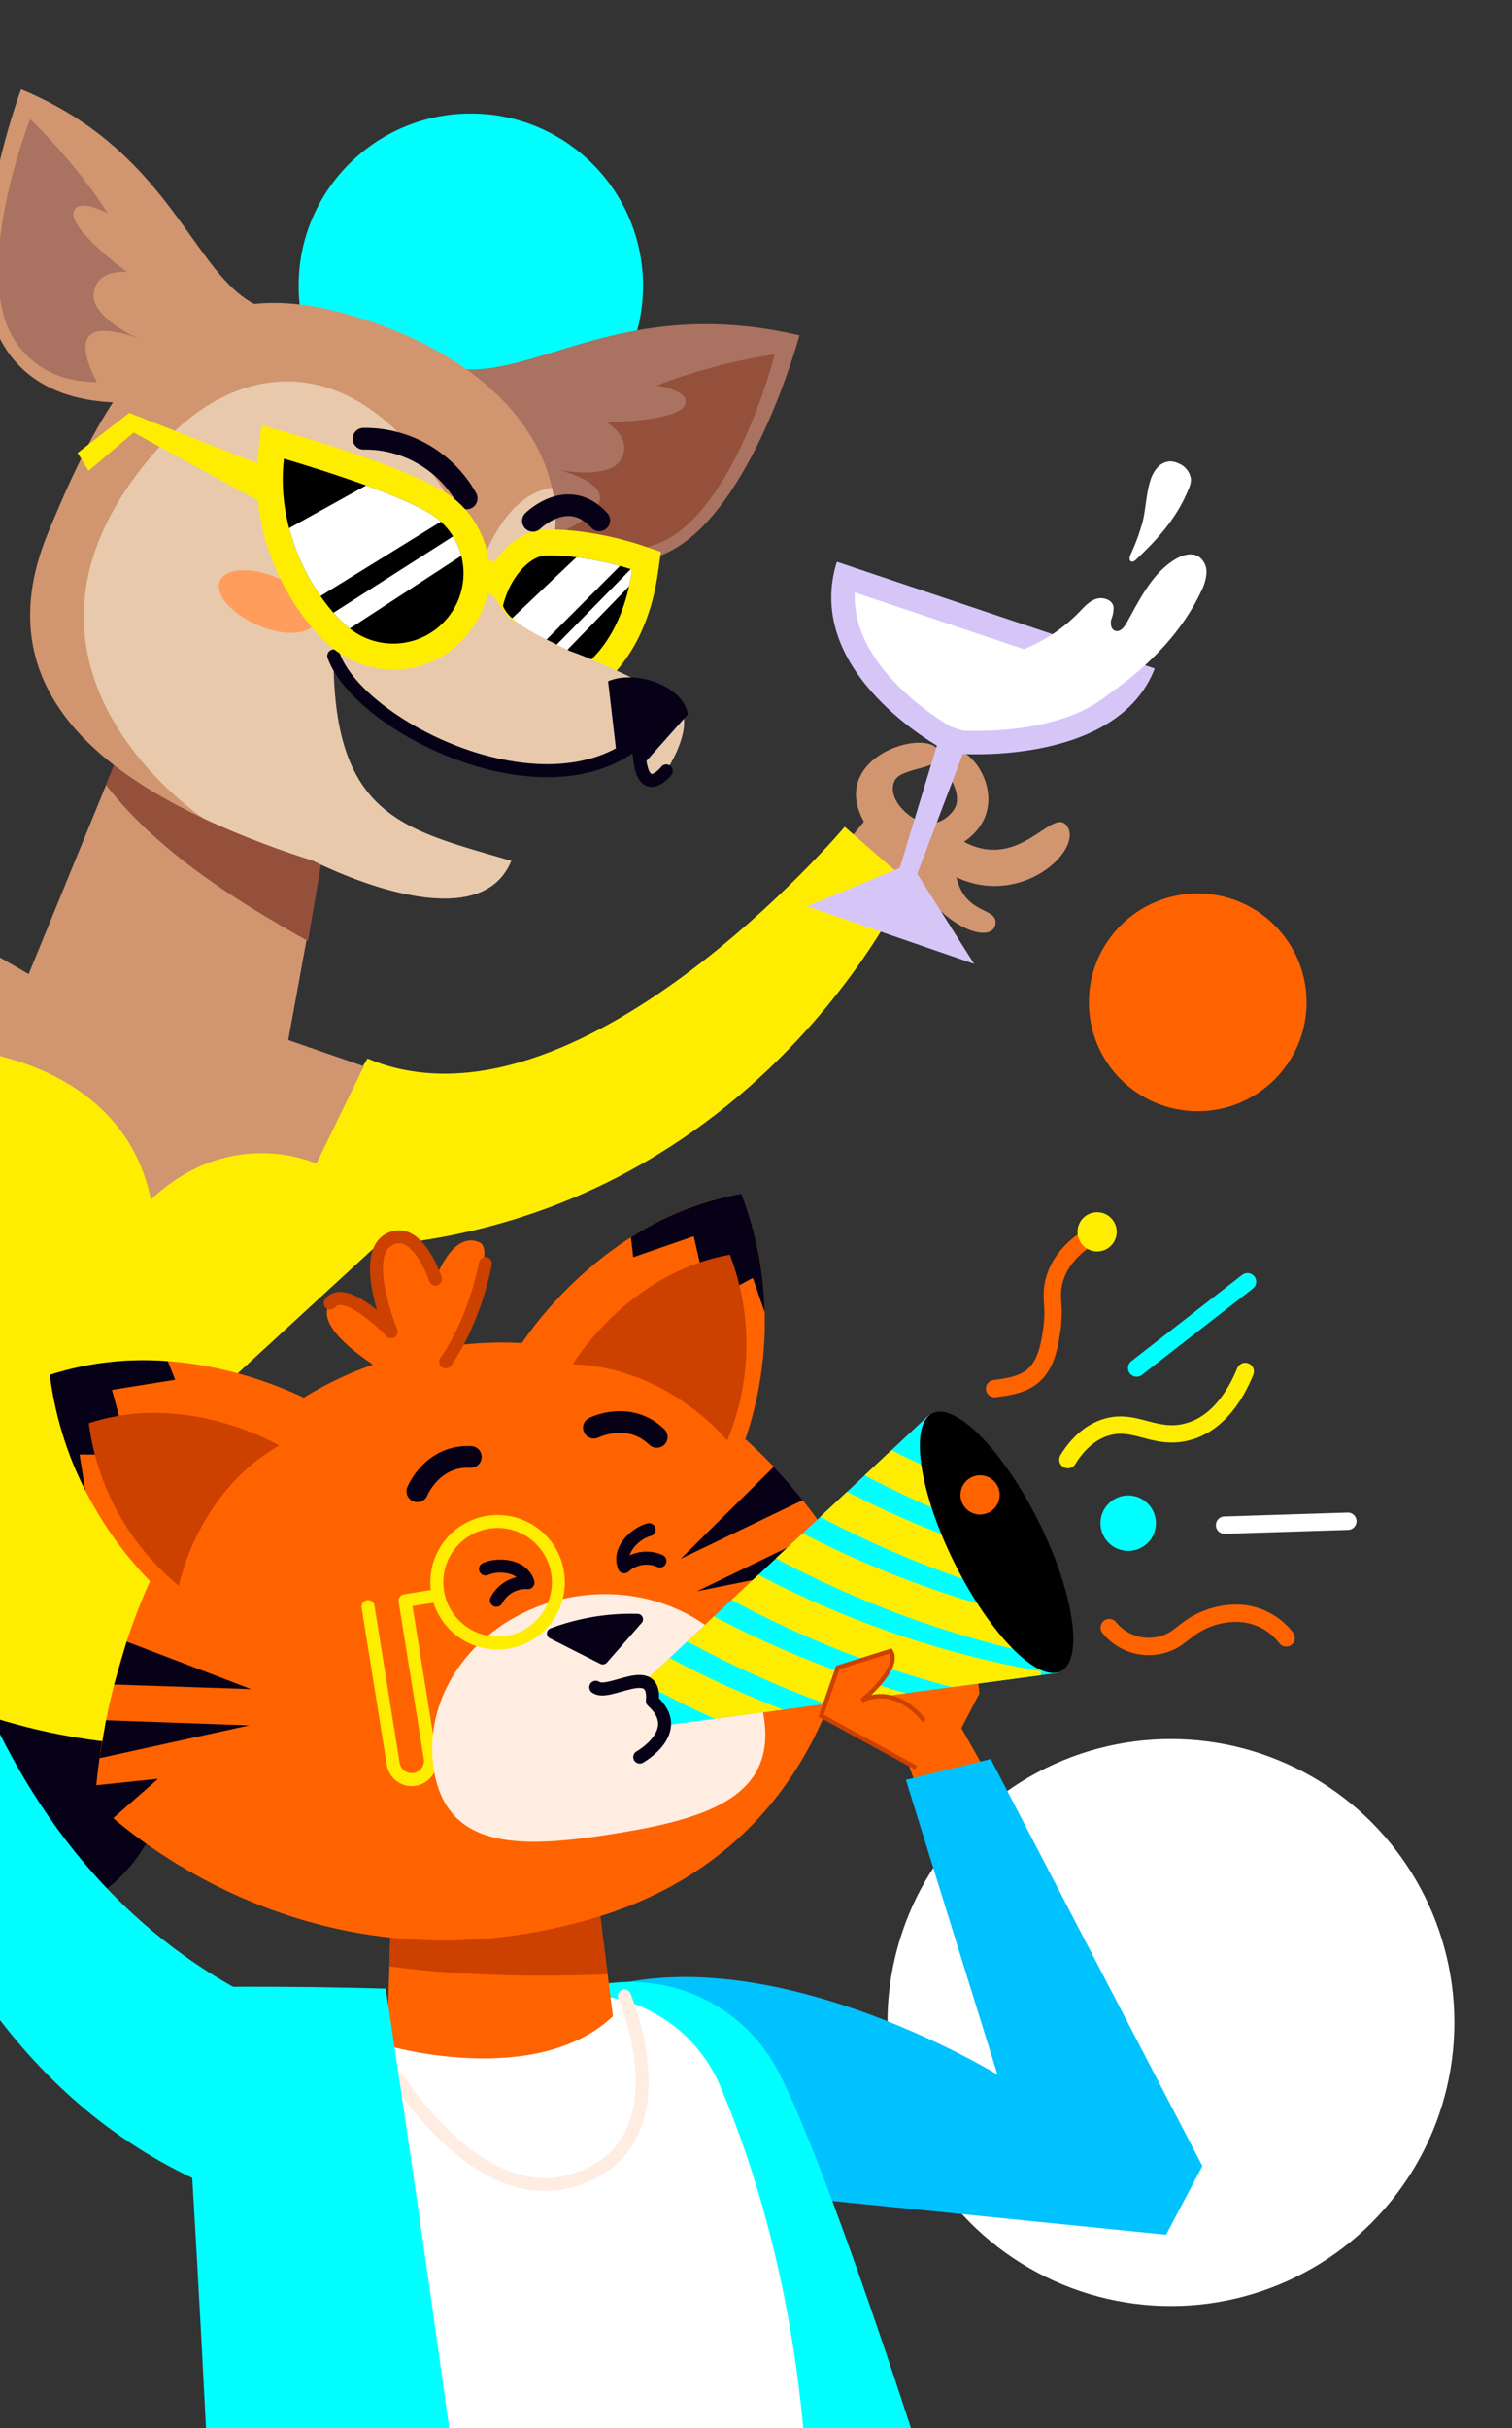 <svg xmlns="http://www.w3.org/2000/svg" xmlns:xlink="http://www.w3.org/1999/xlink" width="348.656" height="559.848" viewBox="0 0 348.656 559.848"><rect x="0" y="0" width="348.656" height="559.848" fill="#333333" stroke="none"/><defs><clipPath id="a"><rect width="348.656" height="559.848" transform="translate(0 689.827)" fill="none"/></clipPath><clipPath id="b"><path d="M152.3,1087.811l91.53-12.261-29.619-59.466-66.281,62.038Z" fill="none"/></clipPath></defs><g transform="translate(0 -689.827)" clip-path="url(#a)"><circle cx="39.71" cy="39.71" r="39.71" transform="translate(68.858 716.004)" fill="aqua"/><circle cx="65.363" cy="65.363" r="65.363" transform="translate(204.639 1090.781)" fill="#fff"/><circle cx="25.101" cy="25.101" r="25.101" transform="translate(251.086 895.83)" fill="#ff6300"/><path d="M-10.248,902.911-93.12,920.327l31.93,84.191,10.818-.744L-62.536,938.2s57.693,4.7,60.54-6.13Z" fill="#ffed00"/><path d="M-50.372,1003.774l-15.478,21.4-24.5-22.922a13.231,13.231,0,0,1,13.746,4.256c7.5-13.4,17.376-6.546,17.376-6.546Z" fill="#d19570"/><ellipse cx="3.767" cy="7.64" rx="3.767" ry="7.64" transform="matrix(0.396, -0.918, 0.918, 0.396, 119.018, 836.894)" fill="#ff9d5c"/><path d="M102.959,774.258c18.506,4.916,39.313-16.982,81.39-7.109,0,0-11.069,41.093-30.675,50.188S115.949,806,115.949,806" fill="#a97261"/><path d="M178.633,771.544s-42.127,5.22-57.974,29.464c0,0,12.047,20.6,30.254,14.449S178.633,771.544,178.633,771.544Z" fill="#94503b"/><path d="M149.18,778.422s10.316.887,8.781,4.729-18.083,4.058-18.083,4.058,6.054,3.365,3.411,8.384-14.411,2.585-14.411,2.585,9.683,2.3,9.49,6.539-9.338,7.908-9.338,7.908L117.2,798.845S132.548,781.961,149.18,778.422Z" fill="#a97261"/><path d="M186.141,895.267,199.2,879.29c-8.732-15.831,16.8-22.395,17.5-15.495.352,3.45-8.864,2.935-10.377,5.978-1.7,3.428,1.773,7.759,5.915,9.528,3.919,1.675,8-1.9,8.377-4.379.69-4.592-4.232-8.1-2.64-10.692,3.96-6.433,17.448,10.763,4.316,19.689,13.267,7.02,20.633-8.832,23.91-3.4s-10.653,18.589-25.667,11.571c2.166,9.051,9.839,6.688,8.97,11.017-.847,4.22-12.376,1.539-21.01-14.326l-13.367,19.745Z" fill="#d19570"/><path d="M84.749,933.909c48.023,20.068,110.037-53.448,110.037-53.448l14.635,12.724S168.186,985.7,57.992,977.161Z" fill="#ffed00"/><path d="M210.342,894.361l-3.8-1.3,14.888-49.148,7.177,2.45Z" fill="#d6c6f8"/><path d="M220.906,863.608l-3.919-1.337s-32.033-17.315-24.017-42.916l73.307,24.6C257.564,866.581,220.906,863.608,220.906,863.608Z" fill="#d6c6f8"/><path d="M221.955,858.283c4.044.2,26.876.752,36.456-11.291l-61.293-20.57c-.829,16.949,19.167,29.225,22.085,30.922Z" fill="#fff"/><path d="M224.617,912.049l-38.476-13.264,21.257-8.83,4.169,1.423Z" fill="#d6c6f8"/><path d="M225.918,853.825" fill="none" stroke="#070117" stroke-linecap="round" stroke-linejoin="round" stroke-width="3"/><path d="M248.791,831.029c1.166-1.211,2.322-2.554,3.912-3.1s3.744.141,4.076,1.788a6.981,6.981,0,0,1-.532,2.939c-.237.977-.061,2.26.884,2.6,1.1.4,2.082-.774,2.65-1.792,3.01-5.4,5.831-11.345,11.088-14.607,1.656-1.028,3.831-1.726,5.5-.725a4.275,4.275,0,0,1,1.834,3.778,10.609,10.609,0,0,1-1.209,4.2c-4.96,10.661-13.959,18.972-23.789,25.425-2.5,1.64-5.187,3.22-8.166,3.466a16.82,16.82,0,0,1-6.855-1.227,57.7,57.7,0,0,1-9.2-4.16,11.934,11.934,0,0,1-3.23-2.392,29.819,29.819,0,0,1-2.755-3.762c-1.026-1.668-.246-1.315,1.713-1.427a36.7,36.7,0,0,0,24.073-11.006Z" fill="#fff"/><path d="M274.059,802.623a5.76,5.76,0,0,0,.57-2.2,4.5,4.5,0,0,0-2.845-3.738,4.628,4.628,0,0,0-1.859-.484,4.184,4.184,0,0,0-3.1,1.486,8.242,8.242,0,0,0-1.621,3.118c-.916,2.964-.97,6.125-1.676,9.146a48.017,48.017,0,0,1-2.847,7.782c-.229.537-.358,1.335.185,1.551.386.153.789-.153,1.093-.437C266.963,814.16,271.477,809.086,274.059,802.623Z" fill="#fff"/><path d="M41.115,1093.274c-6.8,37.792-29.818,43.234-61.065,37.613s-58.89-20.175-52.092-57.967,37.639-63.872,68.887-58.252S47.913,1055.482,41.115,1093.274Z" fill="#070117"/><path d="M88.976,937.422c-7.639,1.736-24.037,48.47-50.307,40.512C-35.39,955.5-6.109,907.052-6.109,907.052L6.61,914.413,31.3,854.126,76.157,876.64l-9.694,52.987Z" fill="#d19570"/><path d="M71.023,906.8c-17.988-10.014-35.234-21.325-46.563-35.967l6.841-16.7L76.157,876.64Z" fill="#94503b"/><path d="M79.605,762.145c38.25,10.691,54.773,36.36,46.34,59.685-5.881,16.266,12.184,21.951,21.964,27.54l-8.346,6.122-73.654-16.7,14.706,48.924,27.342,5.1c-8.048,1.409-17.681.834-29.173-2.539C25.151,874.536-4.37,850.384,11.006,812.841S42.263,751.709,79.605,762.145Z" fill="#d19570"/><path d="M125.945,821.83a34.831,34.831,0,0,0,1.332-19.534c-5.069.723-11.423,4.661-16.353,17.66-20.743-49.885-52.768-50.565-73.62-27.685-45.48,49.9,9.669,86.275,9.669,86.275l20.424-34.8-1.488-4.951,3.878.879,4.882-8.318,48.07,20.323,7.128,1.616,1.637-13.324C126.236,835.774,122.917,830.2,125.945,821.83Z" fill="#e8c9ac"/><path d="M66.952,799.646,29.8,785.022l-11.906,9.225,2.526,4.136,10.4-8.827,35.2,19.252Z" fill="#ffed00"/><g stroke-miterlimit="10"><path d="M 127.132 849.007 C 127.132 849.007 127.131 849.007 127.131 849.007 C 123.937 849.007 120.986 848.092 118.597 846.36 C 117.203 845.35 116.019 844.073 115.078 842.565 C 114.086 840.975 113.361 839.118 112.924 837.047 C 111.515 830.376 114.209 823.925 117.199 820.112 C 118.353 818.641 119.614 817.449 120.948 816.568 C 122.512 815.535 124.094 814.986 125.651 814.936 C 126.087 814.921 126.537 814.914 126.987 814.914 C 136.676 814.914 146.326 818.172 146.732 818.311 L 149.082 819.114 L 148.732 821.573 C 148.158 825.605 147.169 829.368 145.793 832.758 C 144.559 835.799 143.018 838.539 141.211 840.899 C 139.586 843.023 137.792 844.788 135.877 846.148 C 134.076 847.427 132.216 848.295 130.5 848.657 C 129.401 848.889 128.268 849.007 127.132 849.007 Z" stroke="none"/><path d="M 127.131 846.007 C 128.088 846.007 129.017 845.904 129.88 845.722 C 134.861 844.67 143.469 837.241 145.762 821.15 C 145.762 821.15 135.428 817.621 125.748 817.934 C 120.66 818.099 114.01 827.672 115.859 836.427 C 117.387 843.664 122.568 846.007 127.131 846.007 M 127.132 852.007 L 127.132 852.007 C 120.308 852.007 112.221 848.239 109.989 837.667 C 108.366 829.986 111.43 822.606 114.839 818.261 C 117.94 814.306 121.746 812.061 125.554 811.937 L 126.987 811.914 C 137.169 811.914 147.276 815.327 147.702 815.472 L 152.403 817.078 L 151.702 821.996 C 149.153 839.883 139.246 849.876 131.12 851.592 C 129.817 851.868 128.476 852.007 127.132 852.007 Z" stroke="none" fill="#ffed00"/></g><path d="M142.971,820.315A72,72,0,0,0,132.93,818.3l-17.324,16.432a14.424,14.424,0,0,0,.253,1.694,12.15,12.15,0,0,0,3.957,7.083Z" fill="#fff"/><path d="M124.856,845.806,145.057,825c.274-1.225.513-2.5.7-3.849l-.308-.1-23.427,23.862A11.411,11.411,0,0,0,124.856,845.806Z" fill="#fff"/><path d="M117.883,888.3c-37.309-5.223-54.419-2.771-40.916-47.244L64.932,834.77C49.99,871.252,72.1,888.232,72.1,888.232S109.867,907.874,117.883,888.3Z" fill="#d19570"/><path d="M147.291,860.6c-7.687,9.871-49.949,11.494-70.324-19.541,8.255-15.213,27.672-7.412,35.019-15.339-.655,14.123,43.062,24.858,43.062,24.858s6.939,3.4-1.409,16.994C152.418,869.624,146.774,873.874,147.291,860.6Z" fill="#d19570"/><path d="M46.973,878.546c-5.471-14.62-9.99-35.553,1.993-48.206,19.862-20.973,62-3.318,64.181-7.608.512,9.746,10.1,13.019,18.357,17.237,6.149,1.991,23.544,10.608,23.544,10.608s6.939,3.4-1.409,16.994c-1.221,2.053-6.865,6.3-6.348-6.972-7.663,9.84-49.683,11.48-70.13-19.255l-.26-.059c.042,37.32,16.668,39.794,40.982,47.017-8.016,19.572-45.78-.07-45.78-.07l0,0A208.741,208.741,0,0,1,46.973,878.546Z" fill="#e8c9ac"/><path d="M83.823,790.987a26.789,26.789,0,0,1,23.794,13.752" fill="none" stroke="#070117" stroke-linecap="round" stroke-miterlimit="10" stroke-width="5"/><path d="M122.886,809.918s8.1-8.052,15.3-.109" fill="none" stroke="#070117" stroke-linecap="round" stroke-miterlimit="10" stroke-width="5"/><path d="M140.216,846.893l1.941,16.631c.869.485,4.134-2.847,5.135-2.455,1.242.486.22,4.657,1.21,4.828l10.121-11.377C157.66,848.228,147,844.066,140.216,846.893Z" fill="#070117"/><path d="M153.639,867.571s-6.4,8.174-6.348-6.972c-21.654,18.107-64.376-3.218-70.324-19.541" fill="none" stroke="#070117" stroke-linecap="round" stroke-linejoin="round" stroke-width="3"/><path d="M66.568,761.753c-21.417.182-21.845-34.872-61.708-51.341,0,0-14.926,39.761-4.316,58.541S37.729,781.7,37.729,781.7" fill="#d19570"/><path d="M6.939,717.3s31.125,28.737,29.874,57.613c0,0-21.749,9.7-32.937-5.88S6.939,717.3,6.939,717.3Z" fill="#a97261"/><path d="M26.822,740.01s-8.881-5.281-9.871-1.272,12.3,13.808,12.3,13.808-6.866-.792-7.642,4.815,10.182,10.478,10.182,10.478-9.187-3.771-11.5-.217,2.973,11.844,2.973,11.844l17.606-4.295S38.25,752.554,26.822,740.01Z" fill="#d19570"/><ellipse cx="5.916" cy="12" rx="5.916" ry="12" transform="matrix(0.396, -0.918, 0.918, 0.396, 48.363, 829.194)" fill="#ff9d5c"/><path d="M34.8,966.4C28.274,934.34-8.222,931.9-8.222,931.9l5.7-24.667-7.73-4.323-17.833,29.343,5.863,53.652L-27.7,998.134l-56.479,30.793s59.342,78.26,151.09,60.869l-27.848-61.324,4.263-11.44,48.715-44.806,12.087-30.468-19.377-7.849-11.8,24.219S53.387,948.929,34.8,966.4Z" fill="#ffed00"/><g stroke-miterlimit="10"><path d="M 90.673 841.212 C 88.511 841.212 86.383 840.852 84.35 840.142 C 82.245 839.407 80.295 838.315 78.553 836.896 C 76.533 835.25 74.438 833.015 72.494 830.433 C 70.322 827.547 68.427 824.365 66.861 820.975 C 65.074 817.107 63.78 813.093 63.015 809.041 C 62.144 804.431 61.965 799.789 62.483 795.245 L 62.885 791.721 L 66.294 792.702 C 66.366 792.723 73.59 794.808 81.567 797.561 C 86.278 799.187 90.338 800.727 93.632 802.14 C 97.985 804.006 100.987 805.636 102.811 807.122 C 104.82 808.759 106.448 810.741 107.652 813.015 C 108.814 815.209 109.532 817.579 109.785 820.059 C 110.038 822.539 109.814 825.005 109.12 827.389 C 108.4 829.859 107.205 832.129 105.569 834.138 C 101.906 838.634 96.477 841.212 90.673 841.212 Z" stroke="none"/><path d="M 90.673 838.212 C 95.376 838.212 100.041 836.174 103.243 832.243 C 108.895 825.306 107.853 815.1 100.916 809.448 C 93.979 803.796 65.464 795.585 65.464 795.585 C 63.409 813.607 73.511 828.918 80.448 834.57 C 83.455 837.02 87.075 838.212 90.673 838.212 M 90.673 844.212 C 85.585 844.212 80.608 842.44 76.658 839.222 C 68.49 832.566 57.18 815.272 59.503 794.905 L 60.306 787.856 L 67.124 789.819 C 72.083 791.247 97.198 798.68 104.706 804.796 C 109.303 808.542 112.167 813.854 112.769 819.754 C 113.372 825.654 111.64 831.435 107.895 836.033 C 103.66 841.231 97.383 844.212 90.673 844.212 Z" stroke="none" fill="#ffed00"/></g><path d="M104.47,813.5,76.9,831.1a30.411,30.411,0,0,0,3.547,3.472c.071.058.145.111.217.168l25.706-16.772A16.148,16.148,0,0,0,104.47,813.5Z" fill="#fff"/><path d="M101.666,810.1c-.243-.223-.491-.443-.75-.654-2.92-2.378-9.661-5.21-16.49-7.693L66.665,811.6A49.707,49.707,0,0,0,73.9,827.252Z" fill="#fff"/><path d="M110.579,816.88c2.234,3.009,4.713,3.119,6.589,1.24,0,0-6.009,10.306,2.638,15.578-4.108-1.529-4.454-5.974-7.152-6.945s-1.732,2.764-5.07,7C107.584,833.756,108.346,813.872,110.579,816.88Z" fill="#ffed00"/><path d="M217.193,1117.575l-7.835-21.274-17.8-9.95,6.3-11.209-7.086-34.9a2.408,2.408,0,0,1,2.615-2.872h0a2.408,2.408,0,0,1,1.97,1.479L204.05,1060l19.536.518,2.26,19.756-4.159,7.993,11.324,19.977Z" fill="#ff6300"/><path d="M10.041,1560.948a95.71,95.71,0,0,1-21.086-3,10.978,10.978,0,0,1-7.687-13.489,10.98,10.98,0,0,1,13.489-7.688c7.565,2.035,29.568,5.256,40.1-4.215,6.282-5.651,8.275-16.038,5.925-30.869-1.733-10.934-5.8-23.527-10.1-36.859-7.944-24.618-16.948-52.521-14.75-80.717,2.608-33.445,20.225-60.531,53.859-82.8a10.979,10.979,0,0,1,12.123,18.307c-61.81,40.934-45.81,90.519-30.336,138.471,4.572,14.166,8.89,27.547,10.889,40.165,3.6,22.7-.776,39.75-12.994,50.691C38.033,1559.179,22.536,1561.323,10.041,1560.948Z" fill="#ff6300"/><path d="M-18.732,1544.456a10.978,10.978,0,0,0,7.687,13.489A93.285,93.285,0,0,0,4.1,1560.578l-5.845-5.469,11.336-4.2-11.041-5.669,10.327-6.363-.005,0a73.413,73.413,0,0,1-14.115-2.108A10.98,10.98,0,0,0-18.732,1544.456Z" fill="#070117"/><path d="M50.984,1458.936c-7.626,4.092-14.078,6.249-20.046,6.694.982,3.043,1.951,6.051,2.878,9,6.414-.815,13.162-3.148,20.768-7.147q-1.4-4.424-2.863-8.952C51.475,1458.668,51.229,1458.805,50.984,1458.936Z" fill="#070117"/><path d="M61.892,1495.056q-.979-5.264-2.39-10.7c-5.2,5.6-10.6,10.151-16.969,11.118-.905.137-1.884.2-2.9.263.439,2.023.839,4.018,1.144,5.944.174,1.1.317,2.166.443,3.217.881-.063,1.776-.143,2.7-.285C51.059,1503.533,57.018,1499.524,61.892,1495.056Z" fill="#070117"/><path d="M46.381,1356.165a78.811,78.811,0,0,1,5.078-8.211c-.432-.1-.87-.195-1.3-.311a36.729,36.729,0,0,1-17.682-10.995q-2.725,3.992-5,8.146A46.176,46.176,0,0,0,46.381,1356.165Z" fill="#070117"/><path d="M39.551,1525.7l19.651,9.92a46.528,46.528,0,0,0,2.971-8.856L41.6,1516.376A30.739,30.739,0,0,1,39.551,1525.7Z" fill="#070117"/><path d="M37.436,1415.266c.752-.112,1.482-.259,2.2-.416-.559-3.062-1.024-6.118-1.376-9.166-.745.177-1.478.332-2.2.439-6.556.984-13.139-1.321-20.169-4.81.239,3.58.618,7.144,1.117,10.688C23.252,1414.573,30.224,1416.346,37.436,1415.266Z" fill="#070117"/><path d="M46.09,1320.38q-3.375,3.361-6.371,6.851a130.126,130.126,0,0,0,19.636,11.074c2.192-2.342,4.566-4.663,7.159-6.962A121.259,121.259,0,0,1,46.09,1320.38Z" fill="#070117"/><path d="M24.012,1428.623l-1.456.09c-.763.046-1.551.1-2.349.158q1.073,4.593,2.3,9.108l.6-.037,1.52-.094a73.16,73.16,0,0,0,19.538-3.807q-1.257-4.492-2.348-8.982A63.068,63.068,0,0,1,24.012,1428.623Z" fill="#070117"/><path d="M36.466,1549.331a24.96,24.96,0,0,1-11.219-11.848,44.66,44.66,0,0,1-9.412,1.416A34.035,34.035,0,0,0,32.3,1557.583c.308.156.623.3.936.44a45.92,45.92,0,0,0,12.6-6.214A24.136,24.136,0,0,1,36.466,1549.331Z" fill="#070117"/><path d="M23.3,1377.9a114.97,114.97,0,0,1,15.6-.436,74.684,74.684,0,0,1,2.34-9.209l-2.164-.034a123.78,123.78,0,0,0-16.878.5q-2.108.253-4.054.673A100.951,100.951,0,0,0,16.4,1379.51,31.613,31.613,0,0,1,23.3,1377.9Z" fill="#070117"/><path d="M123.989,1155.014c40.638-27.066,106.024,13.154,106.024,13.154L208.9,1100.2l19.545-4.806,48.811,93.836-8.369,15.837-130.641-13.2Z" fill="#00c2ff"/><path d="M157.512,1647.818l-21.437-.643-4.839-35.088,21.437.643Z" fill="#ff6300"/><path d="M141.661,1146.969l-9.843.962s-53.077,173.976-41.463,241.652c6.146,35.8,146.352-.242,147.41-35.4.672-22.331-46.782-168.958-59.918-189.587A38.456,38.456,0,0,0,141.661,1146.969Z" fill="aqua"/><path d="M173.582,1252.69c-1.138,37.817-22.735,46.464-53.935,45.525s-60.188-11.108-59.05-48.926,27.353-67.713,58.553-66.774S174.721,1214.872,173.582,1252.69Z" fill="#070117"/><path d="M53.99,1261.321l77.488,365.866,25.144.754L120.8,1268.852Z" fill="#070117"/><path d="M173.079,1623.46l8.88-22.432-16.516-13.435-9.717,20.334C158.349,1634.537,173.079,1623.46,173.079,1623.46Z" fill="#ff6300"/><path d="M156.643,1605.137s.914,13.094,18.284,13.656c2.145,24.541,22.9,27.557,14.271,44.289,0,0-9.3-1.944-24.819-16.343-13.61-12.626-18.089-18.925-23.2-35.232C152.073,1605.772,156.643,1605.137,156.643,1605.137Z" fill="#fff"/><line x1="10.97" y2="0.191" transform="translate(170.235 1626.222)" fill="none" stroke="#070117" stroke-linecap="round" stroke-linejoin="round" stroke-width="3"/><line x1="10" y2="4.514" transform="translate(173.485 1632.884)" fill="none" stroke="#070117" stroke-linecap="round" stroke-linejoin="round" stroke-width="3"/><path d="M125.795,1274.064l82.188,161.649-48.916,162.162a30.638,30.638,0,0,0,20.794,15.671l74.583-180.033L175.309,1237.1Z" fill="#070117"/><path d="M59.183,1260.17s64.7,6.53,126.177-8.9c-3.1-35.707-11.831-62.909-19.306-80.52a34.47,34.47,0,0,0-35.617-20.8l-65.449,7.421Z" fill="#fff"/><path d="M143.97,1150s14.845,34.542-11.91,42.558-48.767-37.266-48.767-37.266" fill="none" stroke="#ffede2" stroke-linecap="round" stroke-linejoin="round" stroke-width="3"/><path d="M141.337,1154.7c-17.82,16.778-52.1,6.747-52.1,6.747l2.772-92.132,39.227,5.478Z" fill="#ff6300"/><path d="M89.787,1143.2c14.956,2.008,31.839,2.543,50.325,1.814l-8.875-70.219-39.227-5.478Z" fill="#cc4000"/><path d="M188.276,1057.44l7.171-6.466c-7.968-14.123-39.7-61.947-98.358-49.6-62.787,13.216-73.253,82.985-74.882,100.056l14.25-1.487L26.1,1109.023c12.734,10.82,53.711,39.864,110.648,23.106,52.236-15.375,59.551-63.326,60.559-74.827C194.334,1057.231,188.276,1057.44,188.276,1057.44Z" fill="#ff6300"/><path d="M88.952,1148.328s-28.023-.844-47.379-.178c0,0,12.388,181.109,9.927,262.875,0,0,65.782,8.266,66.841-26.894S88.952,1148.328,88.952,1148.328Z" fill="aqua"/><path d="M57.19,1308.778s28.584-7.356,37.519-33.164" fill="none" stroke="#00c2ff" stroke-linecap="round" stroke-linejoin="round" stroke-width="3"/><path d="M91.54,1007.835S71.17,996.867,76.148,990.29c3.44-4.544,14.045,6.574,14.045,6.574s-7.12-17.292-.688-21.135c6.63-3.961,10.919,9.013,10.919,9.013s3.869-11.295,10.171-8.461c4.824,2.169-7.827,27.527-7.827,27.527" fill="#ff6300"/><path d="M76.148,990.29c3.44-4.544,14.045,6.574,14.045,6.574s-7.12-17.292-.688-21.135c6.63-3.961,10.919,9.013,10.919,9.013" fill="none" stroke="#cc4000" stroke-linecap="round" stroke-linejoin="round" stroke-width="3"/><path d="M111.93,981.156s-2.183,12.632-9.162,22.652" fill="none" stroke="#cc4000" stroke-linecap="round" stroke-miterlimit="10" stroke-width="3"/><path d="M157.6,1641.119s3.432,3.712,5.843,21.191l-68.467-2.053c-2.528-18.331,30.563-14.155,39.641-19.827C149.182,1645.962,157.6,1641.119,157.6,1641.119Z" fill="#fff"/><line x1="1.395" y1="11.017" transform="translate(130.042 1637.715)" fill="none" stroke="#070117" stroke-linecap="round" stroke-linejoin="round" stroke-width="3"/><line x1="5.625" y1="10.299" transform="translate(119.38 1640.33)" fill="none" stroke="#070117" stroke-linecap="round" stroke-linejoin="round" stroke-width="3"/><path d="M74.016,1014.157s-30.024-18-62.525-7.333c4.508,35.174,29.59,53.4,29.59,53.4Z" fill="#ff6300"/><path d="M38.7,1003.667a70.234,70.234,0,0,0-27.21,3.157,81.868,81.868,0,0,0,8.182,26.635l-1.326-8.277,11.575.074-4.111-14.974,14.577-2.334Z" fill="#070117"/><path d="M64.362,1023.115s-21.073-12.632-43.885-5.146a58.017,58.017,0,0,0,20.769,37.48S45.263,1034.106,64.362,1023.115Z" fill="#cc4000"/><path d="M29.2,1068.317,57.9,1079.273l-31.583-1.054Z" fill="#070117"/><path d="M24.448,1086.457l33.042,1.178L22.952,1095.2Z" fill="#070117"/><path d="M178.429,1028.017l-21.453,21.208L185.1,1035.7C183.118,1033.209,180.9,1030.619,178.429,1028.017Z" fill="#070117"/><path d="M190.124,1042.485l-29.4,14.227,34.066-6.882C193.623,1047.823,192.07,1045.312,190.124,1042.485Z" fill="#070117"/><path d="M119.319,1001.051s17.959-30.048,51.642-36c12.645,33.131-.85,61.045-.85,61.045Z" fill="#ff6300"/><path d="M145.487,975.12a70.248,70.248,0,0,1,25.474-10.073,81.909,81.909,0,0,1,5.373,27.34l-2.742-7.921L163.425,990l-3.452-15.139-13.95,4.83Z" fill="#070117"/><path d="M132.06,1004.385s12.6-21.09,36.246-25.27a58.014,58.014,0,0,1-.6,42.845S154.086,1005.048,132.06,1004.385Z" fill="#cc4000"/><path d="M100.223,1057.793l-6.82,1.092,5.8,36.242a4.323,4.323,0,0,1-3.585,4.953h0a4.323,4.323,0,0,1-4.952-3.585l-5.8-36.243" fill="none" stroke="#ffed00" stroke-linecap="round" stroke-linejoin="round" stroke-width="3"/><path d="M176.126,1085.656c2.992,18.683-13.684,23.622-34.693,26.986s-38.393,3.88-41.385-14.8,11.614-36.557,32.622-39.921S173.134,1066.972,176.126,1085.656Z" fill="#ffede2"/><path d="M152.106,1087.8l91.724-12.246-29.619-59.466L147.8,1078.269Z" fill="aqua"/><g clip-path="url(#b)"><path d="M175.242,1009.909s34.763,29.013,92.476,39.23" fill="none" stroke="#ffed00" stroke-miterlimit="10" stroke-width="8"/><path d="M165.8,1019.906s34.764,29.012,92.476,39.229" fill="none" stroke="#ffed00" stroke-miterlimit="10" stroke-width="8"/><path d="M156.367,1029.9s34.764,29.012,92.476,39.23" fill="none" stroke="#ffed00" stroke-miterlimit="10" stroke-width="8"/><path d="M146.93,1039.9s34.764,29.013,92.476,39.23" fill="none" stroke="#ffed00" stroke-miterlimit="10" stroke-width="8"/><path d="M137.493,1049.894s34.763,29.013,92.476,39.23" fill="none" stroke="#ffed00" stroke-miterlimit="10" stroke-width="8"/><path d="M128.056,1059.891s34.763,29.012,92.476,39.229" fill="none" stroke="#ffed00" stroke-miterlimit="10" stroke-width="8"/></g><ellipse cx="10.816" cy="33.217" rx="10.816" ry="33.217" transform="translate(205.308 1020.518) rotate(-26.477)"/><path d="M246.244,1026.362c2.255-3.728,5.621-6.86,9.89-7.733,6.44-1.315,10.98,3.668,18.749,1,5.968-2.046,9.884-7.751,12.266-13.594" fill="none" stroke="#ffed00" stroke-linecap="round" stroke-miterlimit="10" stroke-width="4"/><path d="M229.341,1010c3.135-.406,6.461-.895,8.866-2.946,2.658-2.266,3.591-5.93,4.138-9.379a31.921,31.921,0,0,0,.479-5.42c-.022-1.545-.222-3.089-.139-4.632.337-6.216,5.316-11.418,11.044-13.855" fill="none" stroke="#ff6300" stroke-linecap="round" stroke-miterlimit="10" stroke-width="4"/><path d="M296.59,1067.476a14.434,14.434,0,0,0-10.715-5.677,18.447,18.447,0,0,0-11.75,3.582c-1.211.869-2.334,1.867-3.62,2.62a11.707,11.707,0,0,1-14.722-2.915" fill="none" stroke="#ff6300" stroke-linecap="round" stroke-miterlimit="10" stroke-width="4"/><line y1="19.898" x2="25.57" transform="translate(262.096 985.347)" fill="none" stroke="aqua" stroke-linecap="round" stroke-miterlimit="10" stroke-width="4"/><line y1="0.901" x2="28.433" transform="translate(282.374 1040.563)" fill="none" stroke="#fff" stroke-linecap="round" stroke-miterlimit="10" stroke-width="4"/><circle cx="6.396" cy="6.396" r="6.396" transform="translate(253.757 1034.618)" fill="aqua"/><circle cx="4.523" cy="4.523" r="4.523" transform="translate(248.464 969.319)" fill="#ffed00"/><circle cx="4.523" cy="4.523" r="4.523" transform="translate(221.475 1029.973)" fill="#ff6300"/><path d="M96.232,1033.651s3.4-8.356,12.337-7.911" fill="none" stroke="#070117" stroke-linecap="round" stroke-miterlimit="10" stroke-width="5"/><path d="M136.941,1019s8.052-4.072,14.5,2.129" fill="none" stroke="#070117" stroke-linecap="round" stroke-miterlimit="10" stroke-width="5"/><path d="M126.81,1067.564l11.613,5.887a1.254,1.254,0,0,0,1.509-.291l8.034-9.153a1.259,1.259,0,0,0-.924-2.086,52.853,52.853,0,0,0-20.131,3.359A1.253,1.253,0,0,0,126.81,1067.564Z" fill="#070117"/><path d="M111.958,1051.57c2.593-1.189,8.542-1.071,9.787,3.154a7.628,7.628,0,0,0-7.278,4.063" fill="none" stroke="#070117" stroke-linecap="round" stroke-linejoin="round" stroke-width="3"/><path d="M149.667,1042.516c-2.772.676-7.365,4.46-5.72,8.545a7.629,7.629,0,0,1,8.229-1.328" fill="none" stroke="#070117" stroke-linecap="round" stroke-linejoin="round" stroke-width="3"/><circle cx="14.014" cy="14.014" r="14.014" transform="translate(100.723 1040.621)" fill="none" stroke="#ffed00" stroke-linecap="round" stroke-linejoin="round" stroke-width="3"/><path d="M225.3,1106.636" fill="#ffede2"/><path d="M137.377,1078.845c2.978,2.237,13.921-6.139,13.054,3.168,7.736,6.975-2.911,12.925-2.911,12.925" fill="#ffede2" stroke="#070117" stroke-linecap="round" stroke-linejoin="round" stroke-width="3"/><path d="M211.21,1097.371l-21.868-11.962,3.858-11.117,12.18-3.82c2.6,3.916-6.634,11.432-6.634,11.432s7.205-4.2,14.358,4.648" fill="#ff6300" stroke="#cc4000" stroke-miterlimit="10" stroke-width="1"/><path d="M-21.872,1037.874l-1.576-16.783s9.436-6.517,10.076-10.61-7.289-1.785-7.289-1.785,9.96-19.86-8.182-24.632-21.647,28.87-8.849,36.847l1.1,21.028Z" fill="#ff6300"/><line x1="6.028" y2="21.695" transform="translate(-26.649 988.938)" fill="none" stroke="#cc4000" stroke-linecap="round" stroke-linejoin="round" stroke-width="3"/><line x1="1.893" y2="23.789" transform="translate(-34.349 983.612)" fill="none" stroke="#cc4000" stroke-linecap="round" stroke-linejoin="round" stroke-width="3"/><path d="M65,1153.523c-77.427-33.873-83.673-128.349-83.673-128.349l-21.6,4.025s.74,125.065,86.808,163.8C72.359,1172.466,65,1153.523,65,1153.523Z" fill="aqua"/></g></svg>